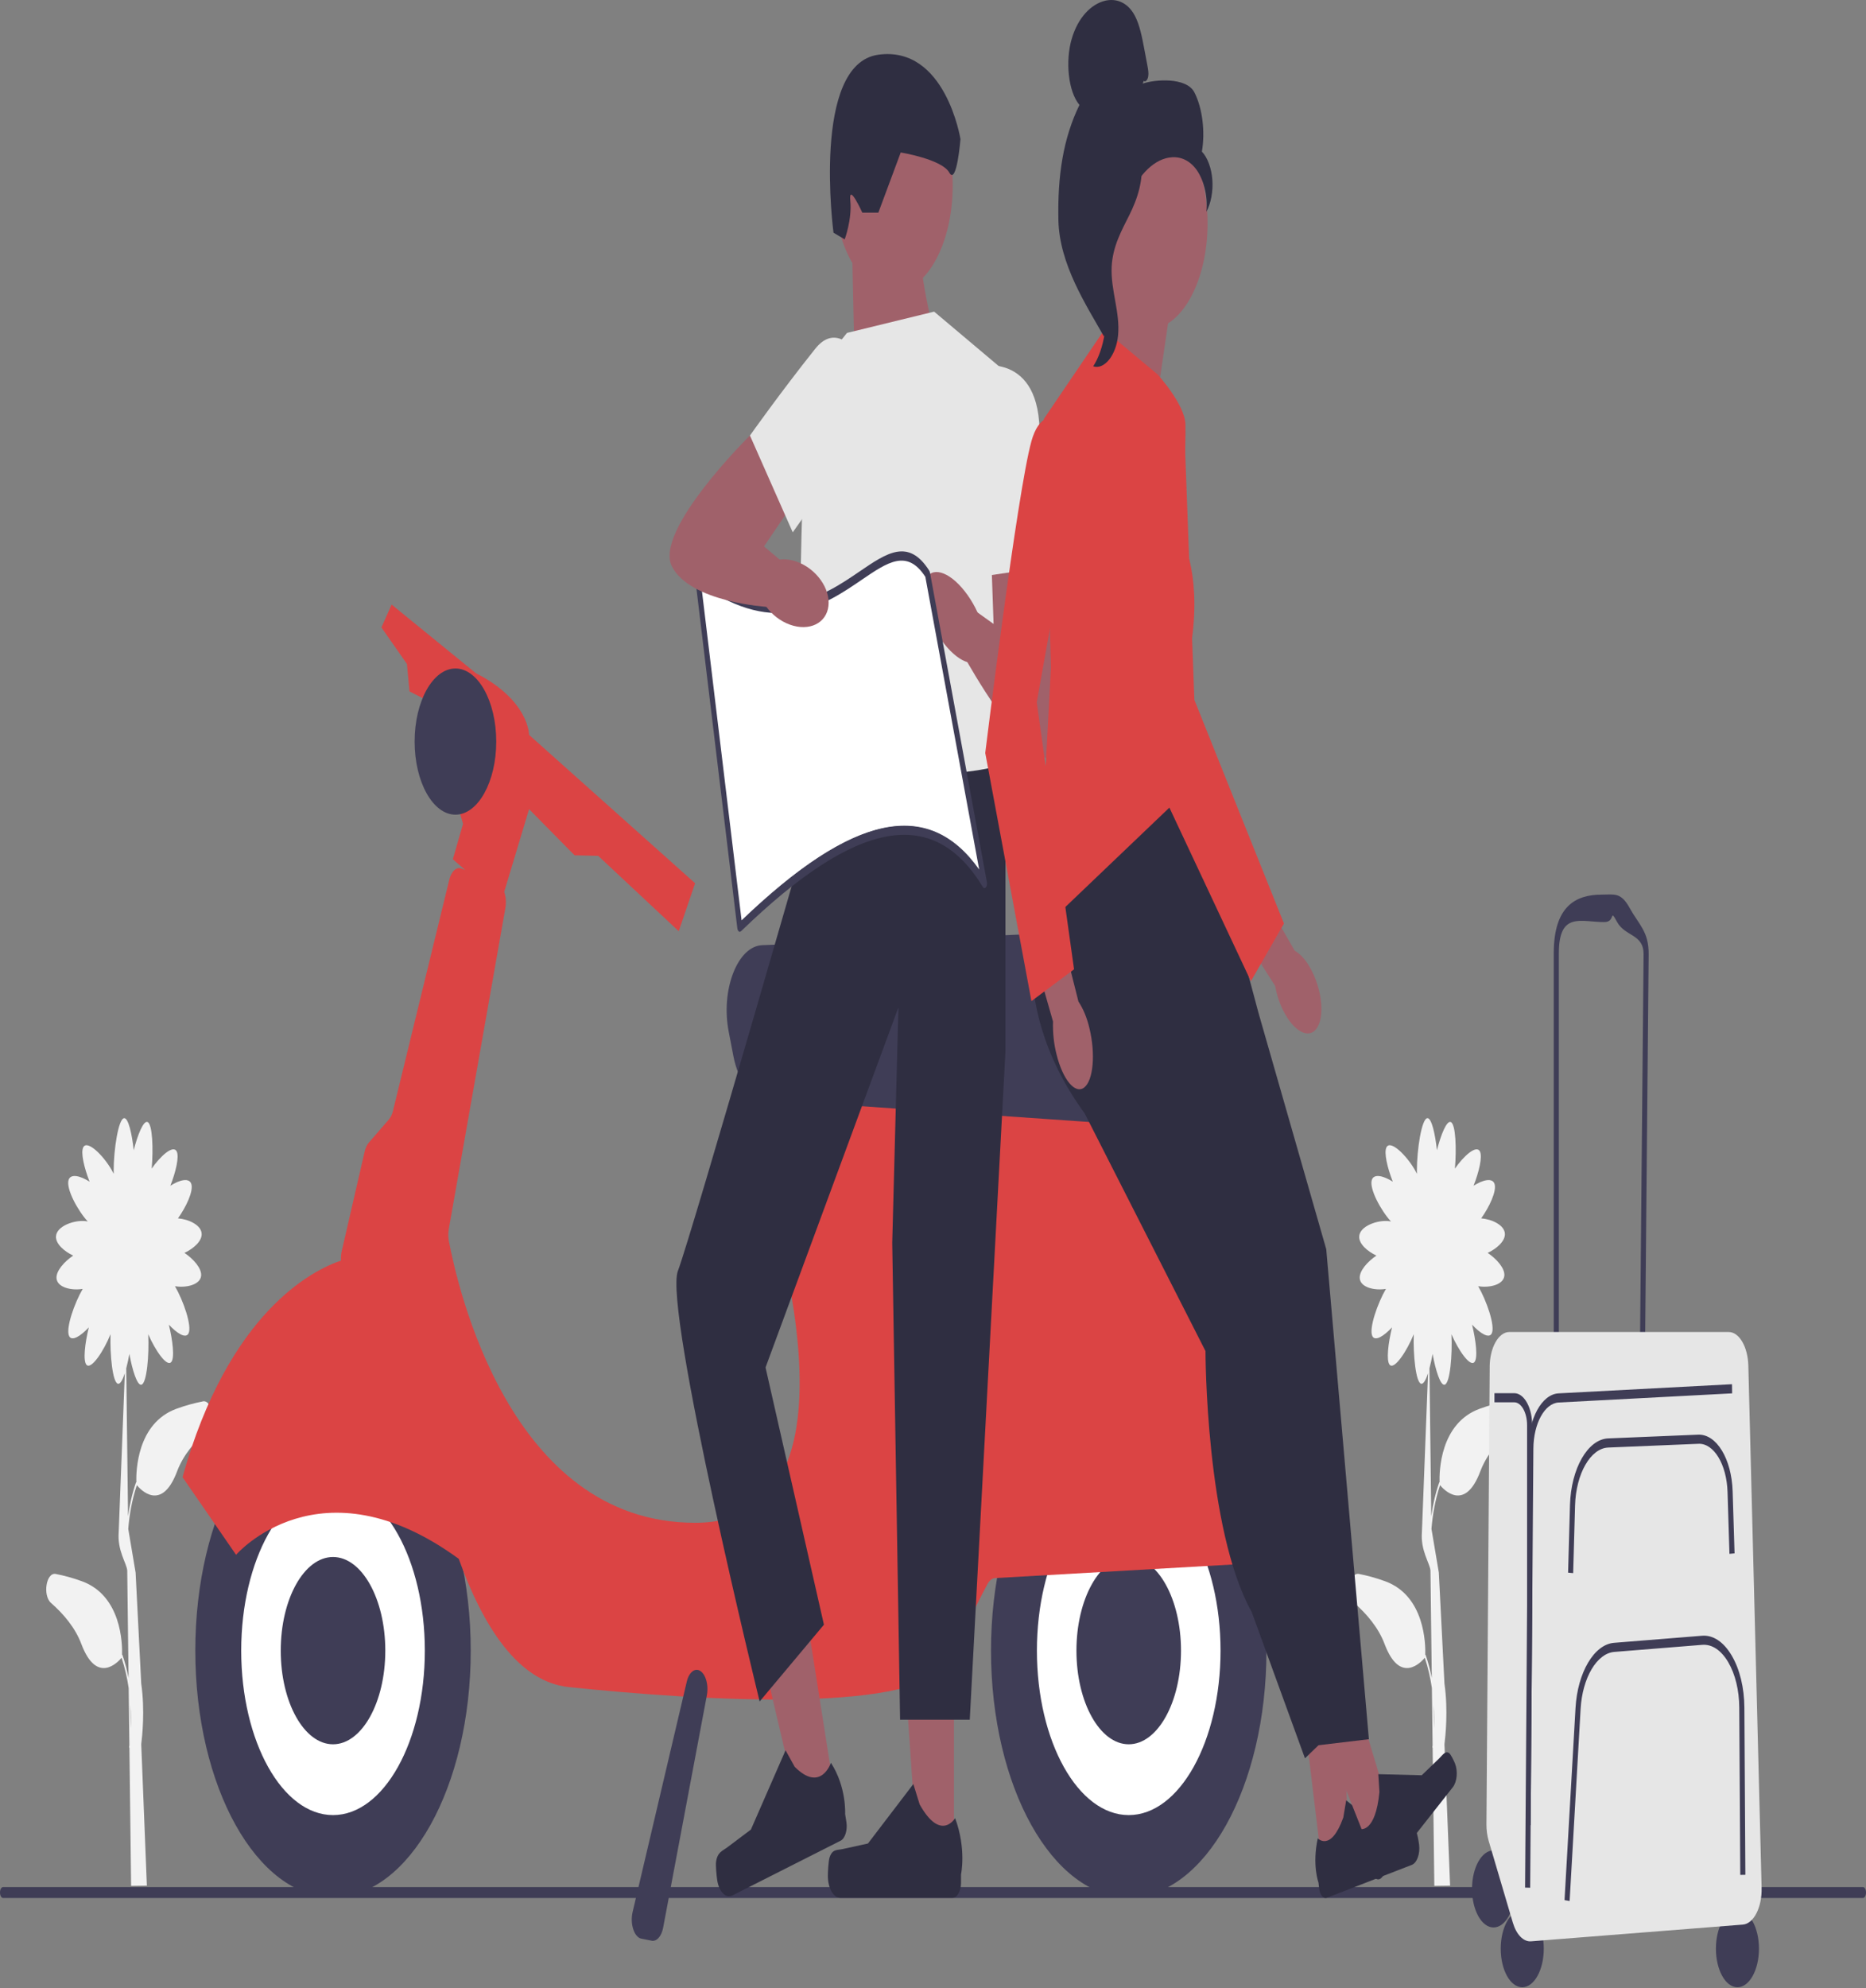 <svg width="200" height="213" viewBox="0 0 200 213" fill="none" xmlns="http://www.w3.org/2000/svg">
    <rect x="0" y="0" width="200" height="213" fill="#808080" stroke="none"/>
    <g clip-path="url(#clip0_1_114)">
    <path d="M21.726 150.127C20.862 150.294 19.919 150.543 18.916 150.91C14.665 152.461 14.575 157.629 14.613 158.813L14.583 158.779C14.157 160.007 13.889 161.25 13.725 162.42L13.531 146.58C13.656 146.11 13.771 145.576 13.867 145.033C14.184 146.79 14.706 148.444 15.157 148.336C15.742 148.194 15.996 145.111 15.887 142.924C16.631 144.637 17.882 146.472 18.355 145.904C18.733 145.454 18.508 143.594 18.098 141.901C18.957 142.826 19.908 143.433 20.203 142.846C20.605 142.043 19.64 139.308 18.752 137.781C19.941 137.982 21.455 137.639 21.556 136.67C21.638 135.873 20.736 134.864 19.771 134.214C20.739 133.759 21.646 132.961 21.616 132.173C21.581 131.238 20.236 130.607 19.074 130.514C19.949 129.291 20.753 127.593 20.506 126.829C20.28 126.125 19.23 126.399 18.26 127.02C18.834 125.552 19.238 123.893 18.929 123.326C18.547 122.621 17.188 123.839 16.259 125.185C16.439 123.086 16.349 120.439 15.821 120.199C15.381 119.998 14.758 121.54 14.332 123.218C14.143 121.456 13.76 119.783 13.32 119.783C12.691 119.783 12.183 123.174 12.183 125.386C12.183 125.513 12.183 125.63 12.189 125.743C12.126 125.611 12.052 125.474 11.97 125.332C11.084 123.791 9.37 122.083 8.93 122.89C8.624 123.458 9.026 125.112 9.6 126.585C8.63 125.963 7.577 125.689 7.353 126.394C7.05 127.338 8.348 129.702 9.403 130.847C9.34 130.832 9.272 130.822 9.201 130.813C7.968 130.661 6.044 131.341 6 132.462C5.97 133.25 6.875 134.047 7.845 134.502C6.88 135.153 5.981 136.161 6.06 136.959C6.159 137.928 7.673 138.27 8.865 138.07C7.976 139.597 7.011 142.332 7.413 143.134C7.708 143.722 8.66 143.115 9.518 142.19C9.105 143.883 8.884 145.743 9.261 146.193C9.759 146.79 11.128 144.71 11.847 142.924C11.773 145.111 12.066 148.116 12.645 148.234C12.888 148.282 13.145 147.818 13.378 147.108L12.722 164.132C12.569 166.114 13.55 167.411 13.637 168.223L13.779 179.752C13.618 178.93 13.405 178.089 13.113 177.257L13.082 177.291C13.121 176.107 13.03 170.939 8.78 169.388C7.777 169.021 6.834 168.771 5.97 168.605C4.95 168.409 4.551 170.91 5.472 171.717C6.806 172.887 8.061 174.36 8.717 176.102C10.39 180.56 12.7 177.986 13.03 177.585C13.397 178.681 13.637 179.782 13.79 180.829L13.867 186.951C13.848 187.098 13.837 187.176 13.834 187.181L13.87 187.2L14.053 202.018L15.742 201.993L15.138 186.848C15.239 186.031 15.551 183.246 15.138 180.359L14.534 168.458L13.747 163.78C13.861 162.332 14.127 160.707 14.668 159.097C14.996 159.498 17.308 162.077 18.981 157.614C19.634 155.872 20.892 154.399 22.226 153.23C23.147 152.422 22.751 149.922 21.728 150.117L21.726 150.127ZM14.009 185.184L13.976 182.591C14.039 183.569 14.036 184.455 14.009 185.184Z" fill="#F2F2F2"/>
    <path d="M0 202.732C0 203.055 0.145 203.315 0.325 203.315H199.675C199.855 203.315 200 203.055 200 202.732C200 202.409 199.855 202.15 199.675 202.15H0.325C0.145 202.15 0 202.409 0 202.732Z" fill="#3F3D56"/>
    <path d="M120.978 203.246C129.13 203.246 135.739 191.415 135.739 176.821C135.739 162.227 129.13 150.396 120.978 150.396C112.826 150.396 106.217 162.227 106.217 176.821C106.217 191.415 112.826 203.246 120.978 203.246Z" fill="#3F3D56"/>
    <path d="M120.978 194.438C126.412 194.438 130.818 186.551 130.818 176.821C130.818 167.092 126.412 159.205 120.978 159.205C115.543 159.205 111.137 167.092 111.137 176.821C111.137 186.551 115.543 194.438 120.978 194.438Z" fill="white"/>
    <path d="M120.978 186.853C124.072 186.853 126.581 182.362 126.581 176.821C126.581 171.281 124.072 166.79 120.978 166.79C117.883 166.79 115.374 171.281 115.374 176.821C115.374 182.362 117.883 186.853 120.978 186.853Z" fill="#3F3D56"/>
    <path d="M35.693 203.246C43.846 203.246 50.454 191.415 50.454 176.821C50.454 162.227 43.846 150.396 35.693 150.396C27.541 150.396 20.933 162.227 20.933 176.821C20.933 191.415 27.541 203.246 35.693 203.246Z" fill="#3F3D56"/>
    <path d="M35.694 194.438C41.128 194.438 45.534 186.551 45.534 176.821C45.534 167.092 41.128 159.205 35.694 159.205C30.259 159.205 25.853 167.092 25.853 176.821C25.853 186.551 30.259 194.438 35.694 194.438Z" fill="white"/>
    <path d="M141.17 164.255C139.248 155.579 132.53 129.071 120.562 120.297C120.469 120.228 120.374 120.184 120.275 120.16L81.895 110.319C81.263 110.157 80.673 110.93 80.572 112.061L79.899 119.499C79.853 120.008 79.913 120.531 80.069 120.967C82.018 126.379 94.51 163.124 74.506 163.124C54.502 163.124 48.989 137.497 48.114 132.971C48.032 132.545 48.03 132.085 48.103 131.654L54.166 97.278C54.273 96.666 54.215 96.04 54.041 95.54L56.706 86.678L61.588 91.626L64.116 91.68L72.746 99.754L74.503 94.616L56.706 78.722C56.706 78.722 56.736 75.042 50.995 72.106L41.975 64.765L40.882 67.212L43.615 71.127L43.889 74.063L45.802 75.042L49.629 88.254L48.535 92.042L49.864 93.201L49.484 93.045C48.934 92.82 48.374 93.329 48.15 94.254L42.12 118.995C42.027 119.372 41.874 119.695 41.68 119.92L39.531 122.401C39.332 122.631 39.173 122.968 39.083 123.365L36.628 134.018C36.552 134.351 36.53 134.698 36.549 135.036C33.49 136.073 24.5 140.556 19.561 158.236L25.301 166.555C25.301 166.555 34.299 156.132 49.169 166.985C51.755 174.189 55.525 180.164 60.97 180.726C75.323 182.214 99.105 183.682 101.838 177.81C103.839 173.508 105.23 170.827 105.834 169.696C106.048 169.3 106.337 169.07 106.644 169.05L140.115 167.137C140.927 167.093 141.465 165.615 141.167 164.265L141.17 164.255Z" fill="#DB4444"/>
    <path d="M48.814 87.27C51.229 87.27 53.188 83.765 53.188 79.441C53.188 75.117 51.229 71.611 48.814 71.611C46.398 71.611 44.44 75.117 44.44 79.441C44.44 83.765 46.398 87.27 48.814 87.27Z" fill="#3F3D56"/>
    <path d="M118.854 120.331C118.802 120.331 118.75 120.331 118.698 120.326L82.13 117.791C80.512 117.679 79.126 115.834 78.598 113.093L78.098 110.485C77.691 108.361 77.868 106.081 78.585 104.236C79.303 102.391 80.435 101.305 81.69 101.251L119.472 99.695C120.642 99.646 121.768 100.542 122.531 102.156C123.293 103.771 123.605 105.885 123.383 107.965L122.67 114.659C122.317 117.982 120.724 120.326 118.851 120.326L118.854 120.331Z" fill="#3F3D56"/>
    <path d="M35.694 186.853C38.788 186.853 41.297 182.362 41.297 176.821C41.297 171.281 38.788 166.79 35.694 166.79C32.599 166.79 30.09 171.281 30.09 176.821C30.09 182.362 32.599 186.853 35.694 186.853Z" fill="#3F3D56"/>
    <path d="M133.546 148.263C132.672 148.263 131.838 147.426 131.392 145.983L128.623 137.008C128.183 135.584 128.21 133.915 128.692 132.54C129.173 131.16 130.004 130.387 130.906 130.475L135.933 130.935C136.867 131.023 137.709 132.075 138.076 133.622L139.543 139.836C139.811 140.976 139.806 142.219 139.524 143.35C139.243 144.475 138.729 145.322 138.078 145.723L134.355 148.023C134.09 148.189 133.817 148.268 133.549 148.268L133.546 148.263Z" fill="#3F3D56"/>
    <path d="M69.98 207.91C69.939 207.91 69.895 207.91 69.854 207.895L68.739 207.675C68.375 207.601 68.058 207.234 67.872 206.667C67.686 206.099 67.662 205.429 67.804 204.822L73.61 180.139C73.768 179.464 74.121 178.984 74.528 178.891C74.924 178.803 75.31 179.082 75.564 179.635C75.816 180.188 75.892 180.922 75.764 181.597L71.076 206.5C70.917 207.342 70.469 207.905 69.982 207.905L69.98 207.91Z" fill="#3F3D56"/>
    <path d="M100.122 35.664C100.122 35.664 97.998 28.059 98.421 21.218L91.353 27.775L91.626 40.224L100.122 35.664Z" fill="#A0616A"/>
    <path d="M95.735 31.289C99.257 31.289 102.112 26.178 102.112 19.872C102.112 13.567 99.257 8.456 95.735 8.456C92.213 8.456 89.357 13.567 89.357 19.872C89.357 26.178 92.213 31.289 95.735 31.289Z" fill="#A0616A"/>
    <path d="M102.248 199.131H98.356L96.505 172.26H102.248V199.131Z" fill="#A0616A"/>
    <path d="M88.917 198.969C88.797 199.336 88.731 200.516 88.731 200.936C88.731 202.243 89.322 203.3 90.052 203.3H102.101C102.598 203.3 103.003 202.576 103.003 201.685V200.785C103.003 200.785 103.599 198.083 102.371 194.761C102.371 194.761 100.846 197.364 98.567 193.288L97.894 191.11L93.028 197.482L90.331 198.074C89.74 198.206 89.218 198.054 88.915 198.969H88.917Z" fill="#2F2E41"/>
    <path d="M90.776 35.664L100.122 33.383L107.344 39.466L107.767 86.61C107.767 86.61 90.005 90.412 87.206 85.47C84.407 80.527 86.531 40.988 86.531 40.988L90.779 35.664H90.776Z" fill="#E6E6E6"/>
    <path d="M94.138 22.779H92.424C92.424 22.779 90.937 19.501 91.137 21.497C91.336 23.494 90.535 25.642 90.535 25.642L89.335 24.927C89.335 24.927 86.936 6.856 94.138 5.862C101.341 4.869 102.943 14.901 102.943 14.901C102.943 14.901 102.544 19.916 101.743 18.483C100.942 17.049 96.541 16.334 96.541 16.334L94.141 22.784L94.138 22.779Z" fill="#2F2E41"/>
    <path d="M89.603 193.092L85.861 194.981L80.001 170.029L85.528 167.235L89.603 193.092Z" fill="#A0616A"/>
    <path d="M76.751 199.424C76.69 199.835 76.808 201 76.871 201.411C77.068 202.669 77.797 203.398 78.5 203.045L90.095 197.183C90.574 196.943 90.853 196.048 90.719 195.191L90.582 194.325C90.582 194.325 90.746 191.438 89.059 188.835C89.059 188.835 87.988 192.084 85.175 189.265L84.197 187.494L80.482 195.989L77.978 197.873C77.431 198.284 76.904 198.397 76.751 199.424Z" fill="#2F2E41"/>
    <path d="M106.491 82.049L107.764 88.949V112.658L103.94 184.22H96.472L95.631 133.137L96.295 107.906L82.051 146.487L88.31 174.042L81.419 182.268C81.419 182.268 71.114 140.228 72.656 136.151C74.197 132.08 88.007 83.992 88.007 83.992C88.007 83.992 106.485 82.812 106.485 82.054L106.491 82.049Z" fill="#2F2E41"/>
    <path d="M110.315 54.675L112.368 60.694C112.368 60.694 115.27 81.119 112.368 81.203C109.465 81.286 103.604 70.794 103.604 70.794L104.369 65.318L106.493 66.84L106.07 54.675H110.317H110.315Z" fill="#A0616A"/>
    <path d="M103.943 39.373C103.943 39.373 110.739 37.23 111.376 45.191C112.013 53.153 112.368 60.699 112.368 60.699L105.004 61.79L103.943 39.373Z" fill="#E6E6E6"/>
    <path d="M105.419 70.127C106.034 68.582 105.134 65.546 103.409 63.346C101.684 61.147 99.787 60.616 99.172 62.162C98.557 63.707 99.457 66.743 101.182 68.943C102.908 71.142 104.804 71.673 105.419 70.127Z" fill="#A0616A"/>
    <path d="M161.406 150.127C160.543 150.294 159.599 150.543 158.596 150.91C154.346 152.461 154.256 157.629 154.294 158.813L154.264 158.779C153.837 160.007 153.569 161.25 153.405 162.42L153.211 146.58C153.337 146.11 153.452 145.576 153.548 145.033C153.865 146.79 154.387 148.444 154.838 148.336C155.423 148.194 155.677 145.111 155.568 142.924C156.311 144.637 157.563 146.472 158.036 145.904C158.413 145.454 158.189 143.594 157.779 141.901C158.637 142.826 159.589 143.433 159.884 142.846C160.286 142.043 159.321 139.308 158.432 137.781C159.621 137.982 161.136 137.639 161.237 136.67C161.319 135.873 160.417 134.864 159.452 134.214C160.42 133.759 161.327 132.961 161.297 132.173C161.261 131.238 159.917 130.607 158.755 130.514C159.63 129.291 160.433 127.593 160.187 126.829C159.96 126.125 158.911 126.399 157.94 127.02C158.514 125.552 158.919 123.893 158.61 123.326C158.227 122.621 156.869 123.839 155.939 125.185C156.12 123.086 156.03 120.439 155.502 120.199C155.062 119.998 154.439 121.54 154.012 123.218C153.824 121.456 153.441 119.783 153.001 119.783C152.372 119.783 151.864 123.174 151.864 125.386C151.864 125.513 151.864 125.63 151.869 125.743C151.806 125.611 151.733 125.474 151.651 125.332C150.765 123.791 149.051 122.083 148.611 122.89C148.305 123.458 148.707 125.112 149.281 126.585C148.31 125.963 147.258 125.689 147.034 126.394C146.73 127.338 148.029 129.702 149.084 130.847C149.021 130.832 148.953 130.822 148.882 130.813C147.649 130.661 145.724 131.341 145.681 132.462C145.651 133.25 146.555 134.047 147.526 134.502C146.561 135.153 145.662 136.161 145.741 136.959C145.839 137.928 147.354 138.27 148.545 138.07C147.657 139.597 146.692 142.332 147.094 143.134C147.389 143.722 148.34 143.115 149.199 142.19C148.786 143.883 148.564 145.743 148.942 146.193C149.439 146.79 150.809 144.71 151.528 142.924C151.454 145.111 151.746 148.116 152.326 148.234C152.569 148.282 152.826 147.818 153.058 147.108L152.402 164.132C152.249 166.114 153.23 167.411 153.318 168.223L153.46 179.752C153.299 178.93 153.086 178.089 152.793 177.257L152.763 177.291C152.801 176.107 152.711 170.939 148.461 169.388C147.457 169.021 146.514 168.771 145.651 168.605C144.631 168.409 144.232 170.91 145.153 171.717C146.487 172.887 147.742 174.36 148.398 176.102C150.071 180.56 152.38 177.986 152.711 177.585C153.077 178.681 153.318 179.782 153.471 180.829L153.548 186.951C153.528 187.098 153.518 187.176 153.515 187.181L153.55 187.2L153.733 202.018L155.423 201.993L154.819 186.848C154.92 186.031 155.231 183.246 154.819 180.359L154.215 168.458L153.427 163.78C153.542 162.332 153.807 160.707 154.348 159.097C154.676 159.498 156.989 162.077 158.662 157.614C159.315 155.872 160.573 154.399 161.907 153.23C162.828 152.422 162.431 149.922 161.409 150.117L161.406 150.127ZM153.69 185.184L153.657 182.591C153.72 183.569 153.717 184.455 153.69 185.184Z" fill="#F2F2F2"/>
    <path d="M141.733 200.178L144.672 199.043L143.619 178.226L139.287 179.899L141.733 200.178Z" fill="#A0616A"/>
    <path d="M151.781 196.17C151.907 196.41 152.063 197.281 152.101 197.604C152.221 198.588 151.871 199.561 151.319 199.772L142.225 203.29C141.851 203.437 141.479 203.006 141.397 202.336L141.315 201.656C141.315 201.656 140.618 199.791 141.241 196.924C141.241 196.924 142.63 198.446 143.977 194.697L144.286 192.857L148.539 196.244L150.628 195.906C151.084 195.832 151.467 195.563 151.779 196.17H151.781Z" fill="#2F2E41"/>
    <path d="M146.987 198.587L149.436 195.475L143.896 177.076L140.279 181.666L146.987 198.587Z" fill="#A0616A"/>
    <path d="M155.343 187.822C155.51 187.954 155.846 188.644 155.95 188.913C156.275 189.735 156.169 190.875 155.71 191.458L148.121 201.098C147.807 201.494 147.375 201.362 147.151 200.804L146.927 200.237C146.927 200.237 145.877 199.013 145.82 195.935C145.82 195.935 147.43 196.356 147.848 191.962L147.728 190.053L152.383 190.171L154.231 188.389C154.635 187.998 154.928 187.484 155.346 187.822H155.343Z" fill="#2F2E41"/>
    <path d="M111.69 95.653C111.69 95.653 107.122 106.771 116.257 119.274L134.913 108.601L128.249 83.723L122.348 77.929L111.687 95.648L111.69 95.653Z" fill="#2F2E41"/>
    <path d="M134.916 108.606L142.149 133.822L146.719 186.31L141.009 186.99L135.296 137.233L125.207 110.309L132.251 104.515" fill="#2F2E41"/>
    <path d="M116.26 111.356V119.279L129.206 144.73C129.206 144.73 129.206 163.814 134.156 172.676L139.867 188.355L144.817 183.584L137.584 137.918L124.638 107.926L116.263 111.356H116.26Z" fill="#2F2E41"/>
    <path d="M125.458 32.821L123.02 49.463L113.724 46.19C113.724 46.19 120.21 34.215 119.297 28.759L125.461 32.821H125.458Z" fill="#A0616A"/>
    <path d="M118.354 35.331L124.064 40.102C124.064 40.102 127.003 43.317 127.057 45.461C127.112 47.604 126.729 57.826 126.729 57.826C126.729 57.826 129.014 61.917 127.492 70.094L128.255 83.728L111.121 100.086L112.644 71.46L111.881 44.878L118.354 35.336V35.331Z" fill="#DB4444"/>
    <path d="M113.229 112.903C113.899 115.648 115.233 117.258 116.208 116.494C117.184 115.731 117.433 112.888 116.766 110.143C116.506 109.037 116.105 108.063 115.591 107.295L112.674 95.722L109.67 98.286L112.863 109.423C112.827 110.617 112.953 111.811 113.229 112.903Z" fill="#A0616A"/>
    <path d="M116.26 46.581C116.26 46.581 112.072 41.81 110.55 47.261C109.027 52.713 105.6 80.659 105.6 80.659L110.55 107.241L115.118 103.835L111.118 75.228L116.257 46.581H116.26Z" fill="#DB4444"/>
    <path d="M137.726 108.611C138.912 110.725 140.484 111.341 141.236 109.986C141.987 108.63 141.632 105.827 140.446 103.713C139.978 102.856 139.401 102.215 138.767 101.838L133.675 93.001L131.409 97.366L136.668 105.611C136.881 106.746 137.245 107.774 137.726 108.606V108.611Z" fill="#A0616A"/>
    <path d="M126.896 44.952C126.896 44.952 119.595 44.418 119.299 50.491C119.007 56.564 123.998 83.664 123.998 83.664L134.071 105.112L137.616 98.932L128.014 74.973L126.899 44.952H126.896Z" fill="#DB4444"/>
    <path d="M105.518 94.16L99.419 61.017C94.488 53.241 89.139 71.968 74.78 61.349L79.296 98.838C90.153 88.332 99.496 84.217 105.518 94.16Z" fill="white"/>
    <path d="M79.295 99.817C79.257 99.817 79.216 99.803 79.18 99.773C79.101 99.71 79.046 99.582 79.027 99.431L74.512 61.942C74.49 61.766 74.525 61.58 74.605 61.462C74.684 61.345 74.79 61.315 74.883 61.384C83.04 67.413 88.305 63.826 92.151 61.203C95.073 59.211 97.38 57.636 99.6 61.134C99.635 61.193 99.662 61.267 99.679 61.35L105.777 94.493C105.815 94.704 105.769 94.939 105.665 95.056C105.561 95.178 105.422 95.154 105.332 95.002C100.04 86.262 91.806 87.77 79.427 99.754C79.385 99.793 79.342 99.812 79.295 99.812V99.817ZM75.154 62.637L79.484 98.589C91.364 87.202 99.501 85.445 104.949 93.143L99.179 61.79C97.224 58.795 95.171 60.195 92.342 62.123C88.488 64.751 83.237 68.333 75.154 62.642V62.637Z" fill="#3F3D56"/>
    <path d="M84.237 45.226L80.378 46.654C80.378 46.654 70.062 56.818 72.013 60.669C73.962 64.521 82.247 65.015 82.247 65.015L83.959 60.273L81.887 58.536L87.14 50.78L84.237 45.226Z" fill="#A0616A"/>
    <path d="M94.832 43.097C94.832 43.097 91.063 32.747 87.381 37.357C83.699 41.967 80.38 46.654 80.38 46.654L84.967 57.024L94.835 43.097H94.832Z" fill="#E6E6E6"/>
    <path d="M88.795 64.907C89.005 63.048 87.493 60.931 85.417 60.178C83.341 59.426 81.488 60.324 81.278 62.184C81.067 64.043 82.58 66.16 84.656 66.912C86.732 67.665 88.585 66.767 88.795 64.907Z" fill="#A0616A"/>
    <path d="M160.08 206.476C161.355 206.476 162.388 204.627 162.388 202.346C162.388 200.065 161.355 198.216 160.08 198.216C158.806 198.216 157.773 200.065 157.773 202.346C157.773 204.627 158.806 206.476 160.08 206.476Z" fill="#3F3D56"/>
    <path d="M163.156 212.881C164.43 212.881 165.463 211.032 165.463 208.751C165.463 206.47 164.43 204.621 163.156 204.621C161.882 204.621 160.849 206.47 160.849 208.751C160.849 211.032 161.882 212.881 163.156 212.881Z" fill="#3F3D56"/>
    <path d="M186.221 212.881C187.495 212.881 188.528 211.032 188.528 208.751C188.528 206.47 187.495 204.621 186.221 204.621C184.946 204.621 183.914 206.47 183.914 208.751C183.914 211.032 184.946 212.881 186.221 212.881Z" fill="#3F3D56"/>
    <path d="M166.534 146.946V102.098C166.534 97.077 168.879 95.834 171.684 95.834C173.059 95.834 173.726 95.55 174.691 97.302C175.656 99.054 176.727 99.783 176.705 102.244L176.301 146.252L166.531 146.942L166.534 146.946ZM171.957 98.775C169.453 98.775 167.081 97.62 167.081 102.103V145.934L175.765 145.317L176.161 102.235C176.18 100.038 174.185 100.341 173.327 98.775C172.466 97.209 173.187 98.775 171.96 98.775H171.957Z" fill="#3F3D56"/>
    <path d="M159.668 146.403L159.318 195.402C159.312 196.033 159.397 196.655 159.561 197.212L162.147 205.957C162.527 207.244 163.287 208.022 164.098 207.959L186.803 206.168C187.964 206.075 188.864 204.313 188.812 202.233L187.388 146.286C187.336 144.275 186.412 142.689 185.286 142.689H161.77C160.619 142.689 159.681 144.348 159.665 146.408L159.668 146.403Z" fill="#E6E6E6"/>
    <path d="M168.617 168.517L168.07 168.468L168.273 161.216C168.382 157.311 170.178 154.179 172.362 154.086L182.03 153.685C183.982 153.626 185.6 156.274 185.707 159.767L185.912 166.398L185.365 166.452L185.16 159.821C185.067 156.861 183.687 154.59 182.041 154.664L172.373 155.065C170.473 155.143 168.912 157.869 168.817 161.265L168.614 168.517H168.617Z" fill="#3F3D56"/>
    <path d="M168.231 203.642L167.688 203.545L168.866 182.963C169.084 179.155 170.858 176.156 172.993 175.984L182.424 175.226C183.613 175.128 184.742 175.882 185.605 177.345C186.469 178.808 186.95 180.785 186.964 182.914L187.071 200.834L186.524 200.843L186.417 182.923C186.406 181.064 185.985 179.337 185.231 178.054C184.476 176.772 183.484 176.117 182.451 176.2L173.02 176.958C171.154 177.11 169.604 179.728 169.412 183.056L168.234 203.638L168.231 203.642Z" fill="#3F3D56"/>
    <path d="M164.006 202.218L163.459 202.204L163.803 155.168C163.828 151.953 165.252 149.359 167.048 149.261L185.636 148.282L185.652 149.261L167.064 150.24C165.561 150.318 164.369 152.486 164.35 155.177L164.006 202.214V202.218Z" fill="#3F3D56"/>
    <path d="M164.055 195.519H163.675V152.682C163.675 151.326 163.06 150.22 162.3 150.22H160.176V149.242H162.3C163.303 149.242 164.128 150.626 164.213 152.378C164.219 152.476 164.221 152.579 164.221 152.682V172.965L164.055 195.519Z" fill="#3F3D56"/>
    <path d="M129.428 23.924C129.428 30.198 126.587 35.282 123.083 35.282C119.579 35.282 116.739 30.198 116.739 23.924C116.739 17.651 119.579 12.566 123.083 12.566C126.587 12.566 129.428 17.651 129.428 23.924Z" fill="#A0616A"/>
    <path d="M122.577 8.657C122.76 8.848 123.006 8.559 123.067 8.192C123.127 7.825 123.056 7.438 122.99 7.076C122.875 6.469 122.763 5.867 122.648 5.261C122.405 3.974 122.148 2.643 121.623 1.664C120.831 0.186 119.568 -0.191 118.433 0.083C116.976 0.436 115.539 1.845 114.861 4.184C114.183 6.523 114.473 9.782 115.697 11.241C113.95 14.823 113.344 18.816 113.439 23.562C113.535 28.314 116.427 32.684 118.313 36.031C118.734 35.576 119.117 33.432 118.884 32.654C118.652 31.876 118.986 30.976 118.699 30.257C118.412 29.542 118.171 30.682 118.461 29.968C118.644 29.518 117.93 28.485 118.201 28.216C119.516 26.914 119.953 23.978 120.779 21.732C121.776 19.021 123.479 17.186 125.286 16.883C126.281 16.716 127.331 17.02 128.145 18.052C128.96 19.085 129.488 20.93 129.299 22.686C129.788 21.796 130.032 20.494 129.941 19.256C129.848 18.018 129.425 16.873 128.821 16.242C129.187 14.074 128.873 11.578 128.022 9.905C127.172 8.226 123.725 8.515 122.484 8.955L122.58 8.662L122.577 8.657Z" fill="#2F2E41"/>
    <path d="M122.386 16.946C120.743 17.264 119.557 19.814 118.554 22.168C117.977 23.523 117.37 25.02 117.386 26.728C117.4 28.451 118.045 29.933 118.354 31.563C118.857 34.235 118.368 37.411 117.17 39.241C118.354 39.642 119.633 38.057 119.836 35.928C120.073 33.457 119.026 31.069 119.149 28.568C119.259 26.366 120.229 24.673 121.052 23.024C121.877 21.375 122.651 19.192 122.271 17.088L122.386 16.946Z" fill="#2F2E41"/>
    </g>
    <defs>
    <clipPath id="clip0_1_114">
    <rect width="200" height="212.881" fill="white"/>
    </clipPath>
    </defs>
    </svg>
    